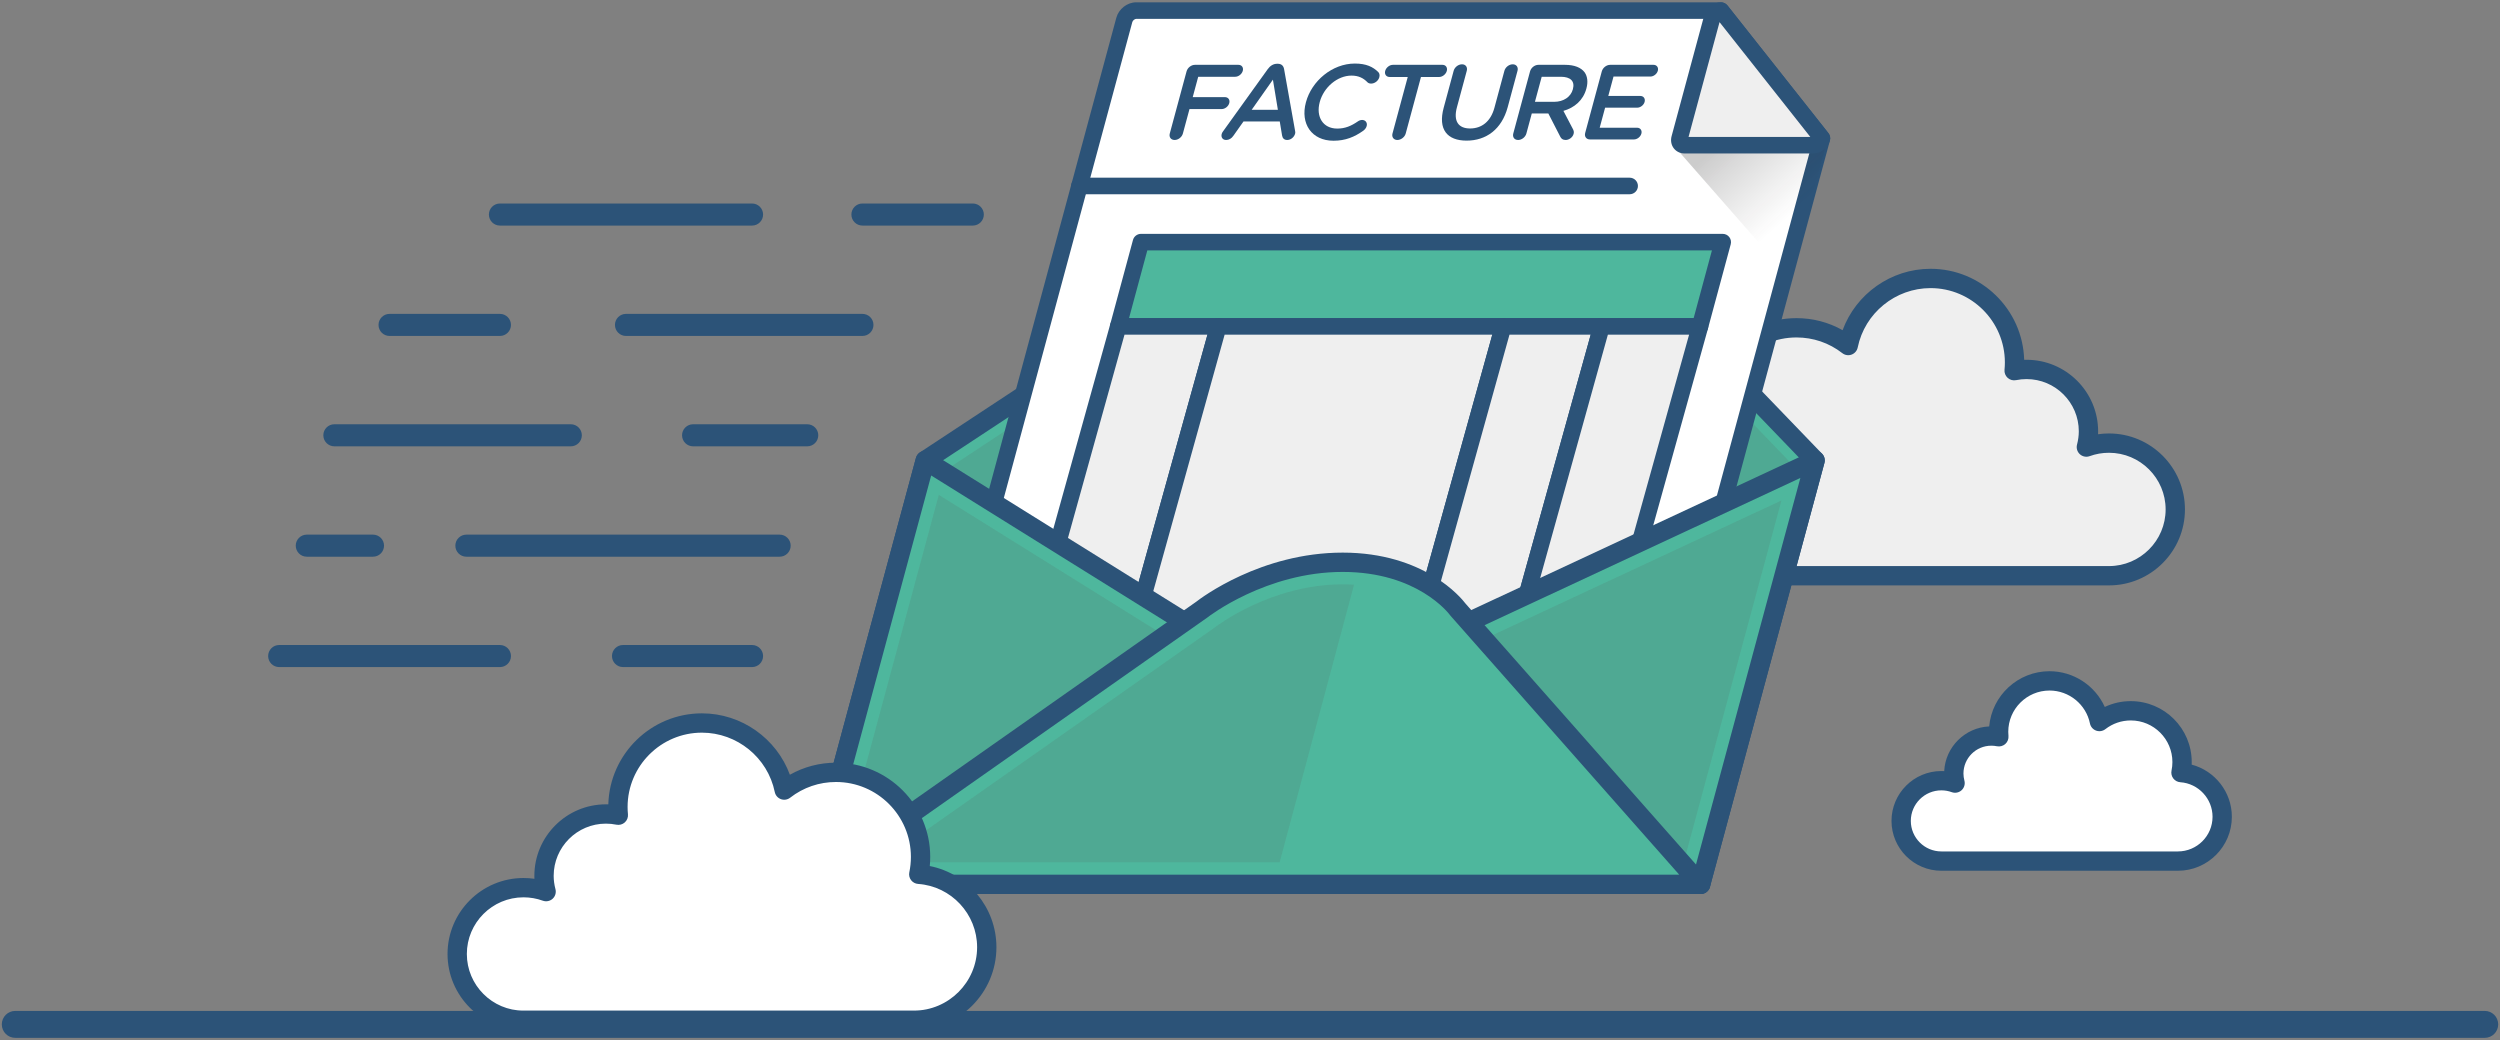 <?xml version="1.0" encoding="UTF-8" standalone="no"?>
<svg width="906px" height="377px" viewBox="0 0 906 377" version="1.1" xmlns="http://www.w3.org/2000/svg" xmlns:xlink="http://www.w3.org/1999/xlink">
    <rect x="0" y="0" width="906" height="377" fill="#808080" stroke="none"/>
    <!-- Generator: Sketch 41.2 (35397) - http://www.bohemiancoding.com/sketch -->
    <title>[6] send invoice</title>
    <desc>Created with Sketch.</desc>
    <defs>
        <linearGradient x1="38.885%" y1="8.494%" x2="99.404%" y2="80.414%" id="linearGradient-1">
            <stop stop-color="#000000" offset="2.92%"></stop>
            <stop stop-color="#0E0C0D" stop-opacity="0.738" offset="21.12%"></stop>
            <stop stop-color="#1D1A1B" stop-opacity="0.325" offset="49.82%"></stop>
            <stop stop-color="#231F20" stop-opacity="0" offset="72.45%"></stop>
        </linearGradient>
    </defs>
    <g id="Page-1" stroke="none" stroke-width="1" fill="none" fill-rule="evenodd">
        <g id="[6]-send-invoice">
            <g id="Layer_1">
                <path d="M621.05,155.742 C620.626,153.707 620.398,151.597 620.398,149.437 C620.398,132.514 634.116,118.793 651.039,118.793 C658.113,118.793 664.623,121.196 669.808,125.223 C672.645,111.35 684.92,100.911 699.632,100.911 C716.442,100.911 730.07,114.539 730.07,131.349 C730.07,132.357 730.017,133.354 729.923,134.337 C731.379,134.038 732.887,133.883 734.431,133.883 C746.819,133.883 756.86,143.926 756.86,156.313 C756.86,158.288 756.579,160.194 756.1,162.02 C758.657,161.09 761.415,160.584 764.294,160.584 C777.566,160.584 788.326,171.344 788.326,184.615 C788.326,197.886 777.566,208.646 764.294,208.646 L764.294,208.646 L622.894,208.646 C608.266,208.646 596.406,196.787 596.406,182.158 C596.405,168.152 607.283,156.689 621.05,155.742 Z" id="Shape" fill="#EFEFEF"></path>
                <path d="M764.293,212.148 L622.894,212.148 C606.359,212.148 592.906,198.695 592.906,182.16 C592.906,167.743 603.247,155.484 617.059,152.748 C616.952,151.645 616.898,150.539 616.898,149.437 C616.898,130.61 632.213,115.293 651.039,115.293 C656.985,115.293 662.682,116.792 667.759,119.662 C672.59,106.515 685.284,97.411 699.632,97.411 C718.028,97.411 733.051,112.123 733.558,130.398 C733.848,130.388 734.14,130.383 734.431,130.383 C748.728,130.383 760.36,142.015 760.36,156.313 C760.36,156.663 760.352,157.014 760.337,157.367 C761.641,157.179 762.962,157.085 764.295,157.085 C779.477,157.085 791.827,169.436 791.827,184.616 C791.827,199.796 779.475,212.148 764.293,212.148 Z M651.038,122.293 C636.072,122.293 623.897,134.47 623.897,149.437 C623.897,151.303 624.091,153.184 624.476,155.028 C624.682,156.018 624.45,157.049 623.839,157.855 C623.228,158.661 622.298,159.164 621.289,159.233 C609.298,160.058 599.904,170.129 599.904,182.159 C599.904,194.835 610.217,205.147 622.892,205.147 L764.291,205.147 C775.612,205.147 784.823,195.937 784.823,184.616 C784.823,173.295 775.612,164.085 764.291,164.085 C761.883,164.085 759.527,164.497 757.293,165.31 C756.065,165.756 754.699,165.483 753.739,164.607 C752.777,163.731 752.381,162.392 752.711,161.133 C753.14,159.498 753.357,157.877 753.357,156.313 C753.357,145.875 744.866,137.383 734.428,137.383 C733.141,137.383 731.861,137.512 730.624,137.766 C729.534,137.987 728.406,137.683 727.58,136.94 C726.754,136.197 726.329,135.107 726.436,134.002 C726.523,133.097 726.567,132.205 726.567,131.349 C726.567,116.495 714.482,104.411 699.629,104.411 C686.884,104.411 675.783,113.458 673.233,125.924 C672.991,127.11 672.154,128.086 671.019,128.506 C669.886,128.926 668.614,128.731 667.658,127.987 C662.863,124.262 657.115,122.293 651.038,122.293 Z" id="Shape" fill="#2C5378"></path>
                <polygon id="Shape" fill="#4EB79D" points="616.313 320.489 293.83 320.489 335.312 166.854 532.646 36.854 657.796 166.854"></polygon>
                <polygon id="Shape" fill="#58595B" opacity="0.15" points="302.971 313.489 341.378 171.241 531.638 45.901 650.005 168.855 610.953 313.489"></polygon>
                <path d="M616.313,323.989 L293.83,323.989 C292.741,323.989 291.713,323.482 291.051,322.617 C290.389,321.752 290.167,320.629 290.451,319.577 L331.932,165.942 C332.155,165.117 332.672,164.401 333.386,163.931 L530.719,33.931 C532.126,33.006 533.995,33.211 535.166,34.427 L660.316,164.427 C661.169,165.312 661.494,166.58 661.173,167.767 L619.691,321.401 C619.28,322.929 617.896,323.989 616.313,323.989 Z M298.4,316.989 L613.632,316.989 L653.9,167.855 L532.142,41.378 L338.345,169.047 L298.4,316.989 Z" id="Shape" fill="#2C5378"></path>
                <path d="M623.677,3.836 L411.748,3.836 C409.88,3.836 407.957,5.351 407.453,7.218 L332.487,284.869 L596.892,284.869 L660.275,50.124 L623.677,3.836 Z" id="Shape" fill="#FFFFFF"></path>
                <path d="M596.892,287.869 L332.487,287.869 C331.553,287.869 330.673,287.434 330.105,286.693 C329.537,285.952 329.347,284.988 329.59,284.087 L404.556,6.436 C405.418,3.244 408.509,0.836 411.747,0.836 L623.676,0.836 C624.593,0.836 625.46,1.256 626.03,1.975 L662.628,48.263 C663.217,49.009 663.418,49.989 663.171,50.906 L599.788,285.651 C599.435,286.96 598.247,287.869 596.892,287.869 Z M336.404,281.869 L594.593,281.869 L656.984,50.8 L622.224,6.836 L411.748,6.836 C411.274,6.836 410.511,7.4 410.35,8 L336.404,281.869 Z" id="Shape" fill="#2C5378"></path>
                <polygon id="Shape" fill="url(#linearGradient-1)" opacity="0.2" points="649.691 97.144 645.464 97.144 607.639 53.995 611.246 40.634 661.935 51.802"></polygon>
                <path d="M660.274,50.124 C659.901,51.502 658.483,52.619 657.104,52.619 L610.504,52.619 C609.125,52.619 608.311,51.502 608.684,50.124 L620.507,6.331 C620.879,4.953 622.297,3.836 623.676,3.836 L660.274,50.124 Z" id="Shape" fill="#EFEFEF"></path>
                <path d="M657.104,55.619 L610.504,55.619 C608.921,55.619 607.49,54.935 606.577,53.743 C605.647,52.527 605.359,50.923 605.788,49.34 L617.61,5.549 C618.336,2.862 620.943,0.836 623.675,0.836 C624.592,0.836 625.459,1.256 626.029,1.975 L662.627,48.263 C663.217,49.009 663.418,49.99 663.169,50.908 C662.443,53.594 659.835,55.619 657.104,55.619 Z M611.929,49.619 L656.051,49.619 L623.159,8.018 L611.929,49.619 Z" id="Shape" fill="#2C5378"></path>
                <g id="Group" transform="translate(423, 23)" fill="#2C5378">
                    <path d="M7.003,2.89 C7.368,1.538 8.693,0.494 10.045,0.494 L25.808,0.494 C27.006,0.494 27.71,1.46 27.387,2.657 C27.063,3.855 25.837,4.821 24.639,4.821 L11.233,4.821 L9.241,12.2 L20.908,12.2 C22.106,12.2 22.811,13.165 22.487,14.363 C22.164,15.561 20.938,16.527 19.739,16.527 L8.072,16.527 L5.683,25.374 C5.328,26.687 4.004,27.73 2.69,27.73 C1.338,27.73 0.576,26.687 0.931,25.374 L7.003,2.89 Z" id="Shape"></path>
                    <path d="M20.346,24.447 L36.44,2.04 C37.305,0.842 38.469,0.107 39.822,0.107 L40.053,0.107 C41.405,0.107 42.134,0.841 42.352,2.04 L46.346,24.447 C46.445,24.794 46.429,25.141 46.345,25.451 C46,26.726 44.764,27.73 43.489,27.73 C42.37,27.73 41.774,27.074 41.62,26.069 L40.784,21.008 L27.649,21.008 L23.961,26.223 C23.314,27.189 22.357,27.73 21.352,27.73 C20.116,27.73 19.411,26.764 19.745,25.528 C19.838,25.181 20.048,24.833 20.346,24.447 Z M40.105,16.797 L38.304,5.864 L30.601,16.797 L40.105,16.797 Z" id="Shape"></path>
                    <path d="M50.262,14.093 L50.283,14.016 C52.359,6.328 59.815,0.031 68.006,0.031 C72.178,0.031 74.588,1.267 76.454,3.084 C76.85,3.47 77.099,4.127 76.87,4.978 C76.515,6.291 75.201,7.295 73.887,7.295 C73.231,7.295 72.829,7.063 72.583,6.832 C71.136,5.324 69.377,4.397 66.788,4.397 C61.65,4.397 56.717,8.646 55.288,13.939 L55.267,14.016 C53.838,19.309 56.427,23.597 61.605,23.597 C64.463,23.597 66.646,22.67 69.064,21.009 C69.496,20.7 70.06,20.468 70.64,20.468 C71.837,20.468 72.61,21.473 72.286,22.67 C72.089,23.403 71.584,23.983 71.055,24.37 C67.901,26.61 64.627,28.002 60.262,28.002 C52.379,28.002 48.165,21.859 50.262,14.093 Z" id="Shape"></path>
                    <path d="M87.167,4.898 L80.601,4.898 C79.364,4.898 78.669,3.894 78.993,2.696 C79.316,1.499 80.554,0.494 81.791,0.494 L99.755,0.494 C100.952,0.494 101.647,1.499 101.324,2.696 C101,3.894 99.762,4.898 98.565,4.898 L91.959,4.898 L86.431,25.374 C86.077,26.687 84.713,27.73 83.4,27.73 C82.087,27.73 81.286,26.687 81.641,25.374 L87.167,4.898 Z" id="Shape"></path>
                    <path d="M100.187,16.063 L103.806,2.657 C104.161,1.344 105.486,0.302 106.837,0.302 C108.151,0.302 108.913,1.345 108.558,2.657 L104.992,15.871 C103.636,20.892 105.504,23.558 109.754,23.558 C113.965,23.558 117.231,21.048 118.576,16.064 L122.195,2.658 C122.55,1.345 123.877,0.303 125.228,0.303 C126.542,0.303 127.302,1.346 126.949,2.658 L123.392,15.833 C121.211,23.906 115.556,27.964 108.488,27.964 C101.456,27.963 98.069,23.905 100.187,16.063 Z" id="Shape"></path>
                    <path d="M131.483,2.89 C131.848,1.538 133.172,0.494 134.524,0.494 L144.183,0.494 C147.582,0.494 149.976,1.499 151.258,3.198 C152.289,4.667 152.557,6.676 151.922,9.032 L151.901,9.109 C150.733,13.436 147.512,16.063 143.579,17.183 L146.993,23.712 C147.3,24.291 147.473,24.793 147.274,25.527 C146.92,26.841 145.559,27.729 144.401,27.729 C143.319,27.729 142.76,27.227 142.417,26.494 L138.113,18.11 L132.124,18.11 L130.163,25.373 C129.808,26.686 128.483,27.729 127.171,27.729 C125.819,27.729 125.058,26.686 125.412,25.373 L131.483,2.89 Z M140.216,13.9 C143.616,13.9 146.259,12.123 146.999,9.379 L147.02,9.302 C147.801,6.405 146.143,4.821 142.627,4.821 L135.711,4.821 L133.26,13.9 L140.216,13.9 Z" id="Shape"></path>
                    <path d="M151.476,25.142 L157.484,2.89 C157.849,1.538 159.174,0.494 160.527,0.494 L176.251,0.494 C177.41,0.494 178.115,1.46 177.803,2.62 C177.479,3.816 176.262,4.744 175.104,4.744 L161.737,4.744 L159.839,11.775 L171.468,11.775 C172.626,11.775 173.331,12.741 173.007,13.938 C172.694,15.097 171.48,16.025 170.319,16.025 L158.69,16.025 L156.729,23.288 L170.288,23.288 C171.448,23.288 172.153,24.254 171.841,25.413 C171.517,26.61 170.301,27.537 169.141,27.537 L153.225,27.537 C151.872,27.537 151.11,26.495 151.476,25.142 Z" id="Shape"></path>
                </g>
                <polygon id="Shape" fill="#4EB79D" points="616.075 118.282 405.243 118.282 413.487 87.75 624.319 87.75"></polygon>
                <path d="M616.075,121.282 L405.243,121.282 C404.309,121.282 403.429,120.847 402.861,120.106 C402.293,119.364 402.103,118.401 402.346,117.5 L410.59,86.968 C410.944,85.659 412.131,84.75 413.486,84.75 L624.318,84.75 C625.252,84.75 626.132,85.185 626.7,85.926 C627.267,86.668 627.458,87.631 627.215,88.532 L618.971,119.064 C618.618,120.373 617.431,121.282 616.075,121.282 Z M409.161,115.282 L613.778,115.282 L620.402,90.75 L415.785,90.75 L409.161,115.282 Z" id="Shape" fill="#2C5378"></path>
                <polygon id="Shape" fill="#EFEFEF" points="403.593 254.631 367.31 254.631 405.243 118.282 441.526 118.282"></polygon>
                <path d="M403.593,257.631 L367.31,257.631 C366.372,257.631 365.489,257.193 364.921,256.445 C364.354,255.699 364.168,254.73 364.42,253.827 L402.353,117.478 C402.714,116.18 403.896,115.282 405.243,115.282 L441.526,115.282 C442.464,115.282 443.347,115.72 443.915,116.467 C444.483,117.214 444.668,118.183 444.416,119.086 L406.483,255.434 C406.123,256.732 404.94,257.631 403.593,257.631 Z M371.259,251.631 L401.314,251.631 L437.578,121.282 L407.523,121.282 L371.259,251.631 Z" id="Shape" fill="#2C5378"></path>
                <polygon id="Shape" fill="#EFEFEF" points="506.825 254.631 403.593 254.631 441.526 118.282 544.757 118.282"></polygon>
                <path d="M506.825,257.631 L403.593,257.631 C402.655,257.631 401.772,257.193 401.204,256.445 C400.637,255.699 400.451,254.73 400.703,253.827 L438.636,117.478 C438.997,116.18 440.179,115.282 441.526,115.282 L544.756,115.282 C545.694,115.282 546.577,115.72 547.145,116.467 C547.713,117.214 547.898,118.183 547.647,119.086 L509.715,255.434 C509.354,256.732 508.173,257.631 506.825,257.631 Z M407.542,251.631 L504.546,251.631 L540.809,121.282 L443.806,121.282 L407.542,251.631 Z" id="Shape" fill="#2C5378"></path>
                <polygon id="Shape" fill="#EFEFEF" points="542.483 254.631 506.825 254.631 544.757 118.282 580.415 118.282"></polygon>
                <path d="M542.483,257.631 L506.825,257.631 C505.887,257.631 505.004,257.193 504.436,256.445 C503.869,255.699 503.683,254.73 503.934,253.827 L541.866,117.478 C542.227,116.18 543.409,115.282 544.757,115.282 L580.415,115.282 C581.353,115.282 582.236,115.72 582.804,116.467 C583.372,117.214 583.557,118.183 583.306,119.086 L545.374,255.434 C545.013,256.732 543.831,257.631 542.483,257.631 Z M510.773,251.631 L540.204,251.631 L576.467,121.282 L547.036,121.282 L510.773,251.631 Z" id="Shape" fill="#2C5378"></path>
                <polygon id="Shape" fill="#EFEFEF" points="578.144 254.631 542.483 254.631 580.415 118.282 616.075 118.282"></polygon>
                <path d="M578.144,257.631 L542.484,257.631 C541.546,257.631 540.663,257.193 540.095,256.445 C539.528,255.699 539.342,254.73 539.593,253.827 L577.525,117.478 C577.886,116.18 579.068,115.282 580.416,115.282 L616.076,115.282 C617.014,115.282 617.897,115.72 618.465,116.467 C619.033,117.214 619.218,118.183 618.967,119.086 L581.035,255.434 C580.673,256.732 579.491,257.631 578.144,257.631 Z M546.432,251.631 L575.865,251.631 L612.128,121.282 L582.695,121.282 L546.432,251.631 Z" id="Shape" fill="#2C5378"></path>
                <path d="M391.175,67.396 L590.587,67.396" id="Shape" fill="#FFFFFF"></path>
                <path d="M590.587,70.396 L391.175,70.396 C389.518,70.396 388.175,69.053 388.175,67.396 C388.175,65.739 389.518,64.396 391.175,64.396 L590.587,64.396 C592.244,64.396 593.587,65.739 593.587,67.396 C593.587,69.053 592.244,70.396 590.587,70.396 Z" id="Shape" fill="#2C5378"></path>
                <polygon id="Shape" fill="#4EB79D" points="616.313 320.489 293.83 320.489 335.312 166.854 473.333 252.854 657.796 166.854"></polygon>
                <polygon id="Shape" fill="#58595B" opacity="0.15" points="304.276 312.489 340.226 179.343 472.783 261.938 645.59 181.372 610.188 312.489"></polygon>
                <path d="M616.313,323.989 L293.83,323.989 C292.741,323.989 291.713,323.482 291.051,322.617 C290.389,321.752 290.167,320.629 290.451,319.577 L331.932,165.942 C332.221,164.873 332.998,164.003 334.029,163.597 C335.06,163.192 336.221,163.298 337.162,163.883 L473.574,248.88 L656.317,163.681 C657.55,163.106 659.007,163.299 660.047,164.175 C661.089,165.051 661.528,166.452 661.174,167.766 L619.692,321.4 C619.28,322.929 617.896,323.989 616.313,323.989 Z M298.4,316.989 L613.632,316.989 L652.455,173.206 L474.811,256.026 C473.739,256.528 472.487,256.451 471.481,255.825 L337.46,172.318 L298.4,316.989 Z" id="Shape" fill="#2C5378"></path>
                <path d="M528.349,220.899 C528.349,220.899 515.97,203.766 486.587,203.766 C457.204,203.766 435.572,220.899 435.572,220.899 L293.83,320.489 L616.313,320.489 L528.349,220.899 Z" id="Shape" fill="#4EB79D"></path>
                <path d="M486.587,211.767 C460.511,211.767 440.719,227.031 440.539,227.171 L440.359,227.314 L319.131,312.49 L463.74,312.49 L490.702,211.9 C489.376,211.815 488.008,211.767 486.587,211.767 Z" id="Shape" fill="#58595B" opacity="0.15"></path>
                <path d="M616.313,323.989 L293.83,323.989 C292.304,323.989 290.953,323 290.493,321.544 C290.033,320.089 290.569,318.503 291.818,317.625 L433.485,218.089 C435.245,216.717 456.965,200.267 486.588,200.267 C516.232,200.267 529.605,216.759 531.068,218.691 L618.937,318.172 C619.848,319.204 620.071,320.674 619.504,321.928 C618.938,323.183 617.689,323.989 616.313,323.989 Z M304.899,316.989 L608.551,316.989 L525.725,223.217 C525.649,223.131 525.578,223.042 525.511,222.949 C525.048,222.321 513.65,207.266 486.586,207.266 C458.843,207.266 437.949,223.481 437.741,223.645 C437.691,223.685 437.636,223.726 437.583,223.763 L304.899,316.989 Z" id="Shape" fill="#2C5378"></path>
                <path d="M272.543,81.75 L181.175,81.75 C178.966,81.75 177.175,79.959 177.175,77.75 C177.175,75.541 178.966,73.75 181.175,73.75 L272.543,73.75 C274.752,73.75 276.543,75.541 276.543,77.75 C276.543,79.959 274.752,81.75 272.543,81.75 Z" id="Shape" fill="#2C5378"></path>
                <path d="M352.543,81.75 L312.543,81.75 C310.334,81.75 308.543,79.959 308.543,77.75 C308.543,75.541 310.334,73.75 312.543,73.75 L352.543,73.75 C354.752,73.75 356.543,75.541 356.543,77.75 C356.543,79.959 354.752,81.75 352.543,81.75 Z" id="Shape" fill="#2C5378"></path>
                <path d="M181.175,121.75 L141.175,121.75 C138.966,121.75 137.175,119.959 137.175,117.75 C137.175,115.541 138.966,113.75 141.175,113.75 L181.175,113.75 C183.384,113.75 185.175,115.541 185.175,117.75 C185.175,119.959 183.384,121.75 181.175,121.75 Z" id="Shape" fill="#2C5378"></path>
                <path d="M312.543,121.75 L226.859,121.75 C224.65,121.75 222.859,119.959 222.859,117.75 C222.859,115.541 224.65,113.75 226.859,113.75 L312.543,113.75 C314.752,113.75 316.543,115.541 316.543,117.75 C316.543,119.959 314.752,121.75 312.543,121.75 Z" id="Shape" fill="#2C5378"></path>
                <path d="M206.859,161.75 L121.175,161.75 C118.966,161.75 117.175,159.959 117.175,157.75 C117.175,155.541 118.966,153.75 121.175,153.75 L206.859,153.75 C209.068,153.75 210.859,155.541 210.859,157.75 C210.859,159.959 209.068,161.75 206.859,161.75 Z" id="Shape" fill="#2C5378"></path>
                <path d="M292.543,161.75 L251.175,161.75 C248.966,161.75 247.175,159.959 247.175,157.75 C247.175,155.541 248.966,153.75 251.175,153.75 L292.543,153.75 C294.752,153.75 296.543,155.541 296.543,157.75 C296.543,159.959 294.752,161.75 292.543,161.75 Z" id="Shape" fill="#2C5378"></path>
                <path d="M135.175,201.75 L111.175,201.75 C108.966,201.75 107.175,199.959 107.175,197.75 C107.175,195.541 108.966,193.75 111.175,193.75 L135.175,193.75 C137.384,193.75 139.175,195.541 139.175,197.75 C139.175,199.959 137.384,201.75 135.175,201.75 Z" id="Shape" fill="#2C5378"></path>
                <path d="M282.543,201.75 L169.017,201.75 C166.808,201.75 165.017,199.959 165.017,197.75 C165.017,195.541 166.808,193.75 169.017,193.75 L282.543,193.75 C284.752,193.75 286.543,195.541 286.543,197.75 C286.543,199.959 284.752,201.75 282.543,201.75 Z" id="Shape" fill="#2C5378"></path>
                <path d="M181.175,241.75 L101.175,241.75 C98.966,241.75 97.175,239.959 97.175,237.75 C97.175,235.541 98.966,233.75 101.175,233.75 L181.175,233.75 C183.384,233.75 185.175,235.541 185.175,237.75 C185.175,239.959 183.384,241.75 181.175,241.75 Z" id="Shape" fill="#2C5378"></path>
                <path d="M272.543,241.75 L225.78,241.75 C223.571,241.75 221.78,239.959 221.78,237.75 C221.78,235.541 223.571,233.75 225.78,233.75 L272.543,233.75 C274.752,233.75 276.543,235.541 276.543,237.75 C276.543,239.959 274.752,241.75 272.543,241.75 Z" id="Shape" fill="#2C5378"></path>
                <path d="M332.959,316.847 C333.384,314.812 333.612,312.702 333.612,310.541 C333.612,293.618 319.894,279.897 302.971,279.897 C295.897,279.897 289.388,282.3 284.203,286.327 C281.366,272.454 269.091,262.015 254.379,262.015 C237.57,262.015 223.94,275.643 223.94,292.453 C223.94,293.461 223.993,294.458 224.088,295.441 C222.631,295.142 221.125,294.987 219.58,294.987 C207.193,294.987 197.151,305.03 197.151,317.417 C197.151,319.393 197.432,321.299 197.911,323.124 C195.354,322.195 192.596,321.688 189.717,321.688 C176.445,321.688 165.685,332.448 165.685,345.72 C165.685,358.991 176.445,369.751 189.717,369.751 L189.717,369.751 L331.117,369.751 C345.744,369.751 357.604,357.891 357.604,343.262 C357.604,329.256 346.727,317.794 332.959,316.847 Z" id="Shape" fill="#FFFFFF"></path>
                <path d="M331.117,373.253 L189.717,373.253 C174.536,373.253 162.185,360.902 162.185,345.722 C162.185,330.54 174.536,318.19 189.717,318.19 C191.049,318.19 192.37,318.285 193.674,318.472 C193.659,318.119 193.651,317.768 193.651,317.418 C193.651,303.12 205.283,291.488 219.58,291.488 C219.871,291.488 220.162,291.493 220.453,291.503 C220.959,273.228 235.983,258.516 254.379,258.516 C268.726,258.516 281.421,267.62 286.252,280.767 C291.33,277.897 297.026,276.398 302.972,276.398 C321.798,276.398 337.113,291.714 337.113,310.542 C337.113,311.646 337.059,312.752 336.952,313.854 C350.763,316.59 361.105,328.849 361.105,343.265 C361.104,359.8 347.652,373.253 331.117,373.253 Z M189.717,325.189 C178.396,325.189 169.185,334.4 169.185,345.721 C169.185,357.042 178.396,366.252 189.717,366.252 L331.117,366.252 C343.792,366.252 354.104,355.939 354.104,343.263 C354.104,331.233 344.71,321.162 332.719,320.338 C331.71,320.268 330.78,319.766 330.169,318.959 C329.558,318.152 329.326,317.121 329.533,316.131 C329.917,314.29 330.112,312.409 330.112,310.54 C330.112,295.573 317.937,283.396 302.971,283.396 C296.894,283.396 291.147,285.365 286.349,289.09 C285.394,289.83 284.123,290.028 282.988,289.608 C281.853,289.188 281.016,288.212 280.773,287.027 C278.224,274.562 267.123,265.514 254.378,265.514 C239.524,265.514 227.439,277.599 227.439,292.452 C227.439,293.305 227.483,294.196 227.571,295.104 C227.677,296.209 227.253,297.3 226.427,298.042 C225.601,298.784 224.47,299.089 223.384,298.868 C222.146,298.614 220.866,298.485 219.58,298.485 C209.142,298.485 200.651,306.977 200.651,317.415 C200.651,318.98 200.868,320.602 201.297,322.233 C201.628,323.492 201.232,324.831 200.271,325.708 C199.309,326.584 197.939,326.853 196.717,326.412 C194.478,325.602 192.123,325.189 189.717,325.189 Z" id="Shape" fill="#2C5378"></path>
                <path d="M790.385,279.988 C790.642,278.754 790.781,277.475 790.781,276.166 C790.781,265.906 782.466,257.589 772.206,257.589 C767.918,257.589 763.972,259.046 760.828,261.486 C759.109,253.076 751.667,246.748 742.749,246.748 C732.559,246.748 724.296,255.01 724.296,265.201 C724.296,265.812 724.328,266.416 724.386,267.012 C723.503,266.831 722.589,266.738 721.654,266.738 C714.144,266.738 708.057,272.826 708.057,280.335 C708.057,281.533 708.227,282.689 708.517,283.795 C706.967,283.232 705.295,282.925 703.549,282.925 C695.503,282.925 688.981,289.448 688.981,297.493 C688.981,305.538 695.503,312.061 703.549,312.061 L703.549,312.061 L789.269,312.061 C798.136,312.061 805.327,304.872 805.327,296.003 C805.325,287.511 798.73,280.563 790.385,279.988 Z" id="Shape" fill="#FFFFFF"></path>
                <path d="M789.268,315.561 L703.548,315.561 C693.585,315.561 685.48,307.456 685.48,297.493 C685.48,287.53 693.585,279.425 703.548,279.425 C703.893,279.425 704.236,279.435 704.578,279.454 C705.025,270.69 712.103,263.647 720.881,263.256 C721.869,252.059 731.299,243.249 742.748,243.249 C751.493,243.249 759.289,248.479 762.773,256.198 C765.695,254.81 768.89,254.09 772.205,254.09 C784.377,254.09 794.28,263.993 794.28,276.167 C794.28,276.477 794.273,276.787 794.26,277.097 C802.666,279.322 808.824,287.02 808.824,296.004 C808.825,306.787 800.052,315.561 789.268,315.561 Z M703.548,286.424 C697.444,286.424 692.48,291.389 692.48,297.492 C692.48,303.595 697.445,308.56 703.548,308.56 L789.268,308.56 C796.192,308.56 801.826,302.926 801.826,296.002 C801.826,289.431 796.695,283.93 790.145,283.48 C789.136,283.41 788.207,282.908 787.596,282.102 C786.985,281.295 786.752,280.265 786.958,279.275 C787.172,278.248 787.28,277.202 787.28,276.166 C787.28,267.853 780.517,261.089 772.205,261.089 C768.83,261.089 765.638,262.183 762.974,264.251 C762.018,264.992 760.745,265.189 759.613,264.769 C758.478,264.349 757.641,263.373 757.399,262.188 C755.985,255.27 749.824,250.249 742.749,250.249 C734.504,250.249 727.796,256.957 727.796,265.202 C727.796,265.675 727.82,266.171 727.869,266.676 C727.976,267.781 727.553,268.872 726.726,269.614 C725.901,270.357 724.773,270.664 723.683,270.441 C723.024,270.306 722.341,270.238 721.653,270.238 C716.086,270.238 711.556,274.767 711.556,280.335 C711.556,281.167 711.672,282.032 711.902,282.907 C712.232,284.166 711.836,285.505 710.875,286.382 C709.912,287.258 708.546,287.529 707.32,287.084 C706.116,286.646 704.847,286.424 703.548,286.424 Z" id="Shape" fill="#2C5378"></path>
                <path d="M905.349,371.236 C905.349,368.54 903.163,366.353 900.467,366.353 L5.534,366.353 C2.838,366.353 0.652,368.54 0.652,371.236 L0.652,371.236 C0.652,373.932 2.838,376.119 5.534,376.119 L900.467,376.119 C903.163,376.119 905.349,373.933 905.349,371.236 L905.349,371.236 Z" id="Shape" fill="#2C5378"></path>
            </g>
        </g>
    </g>
</svg>